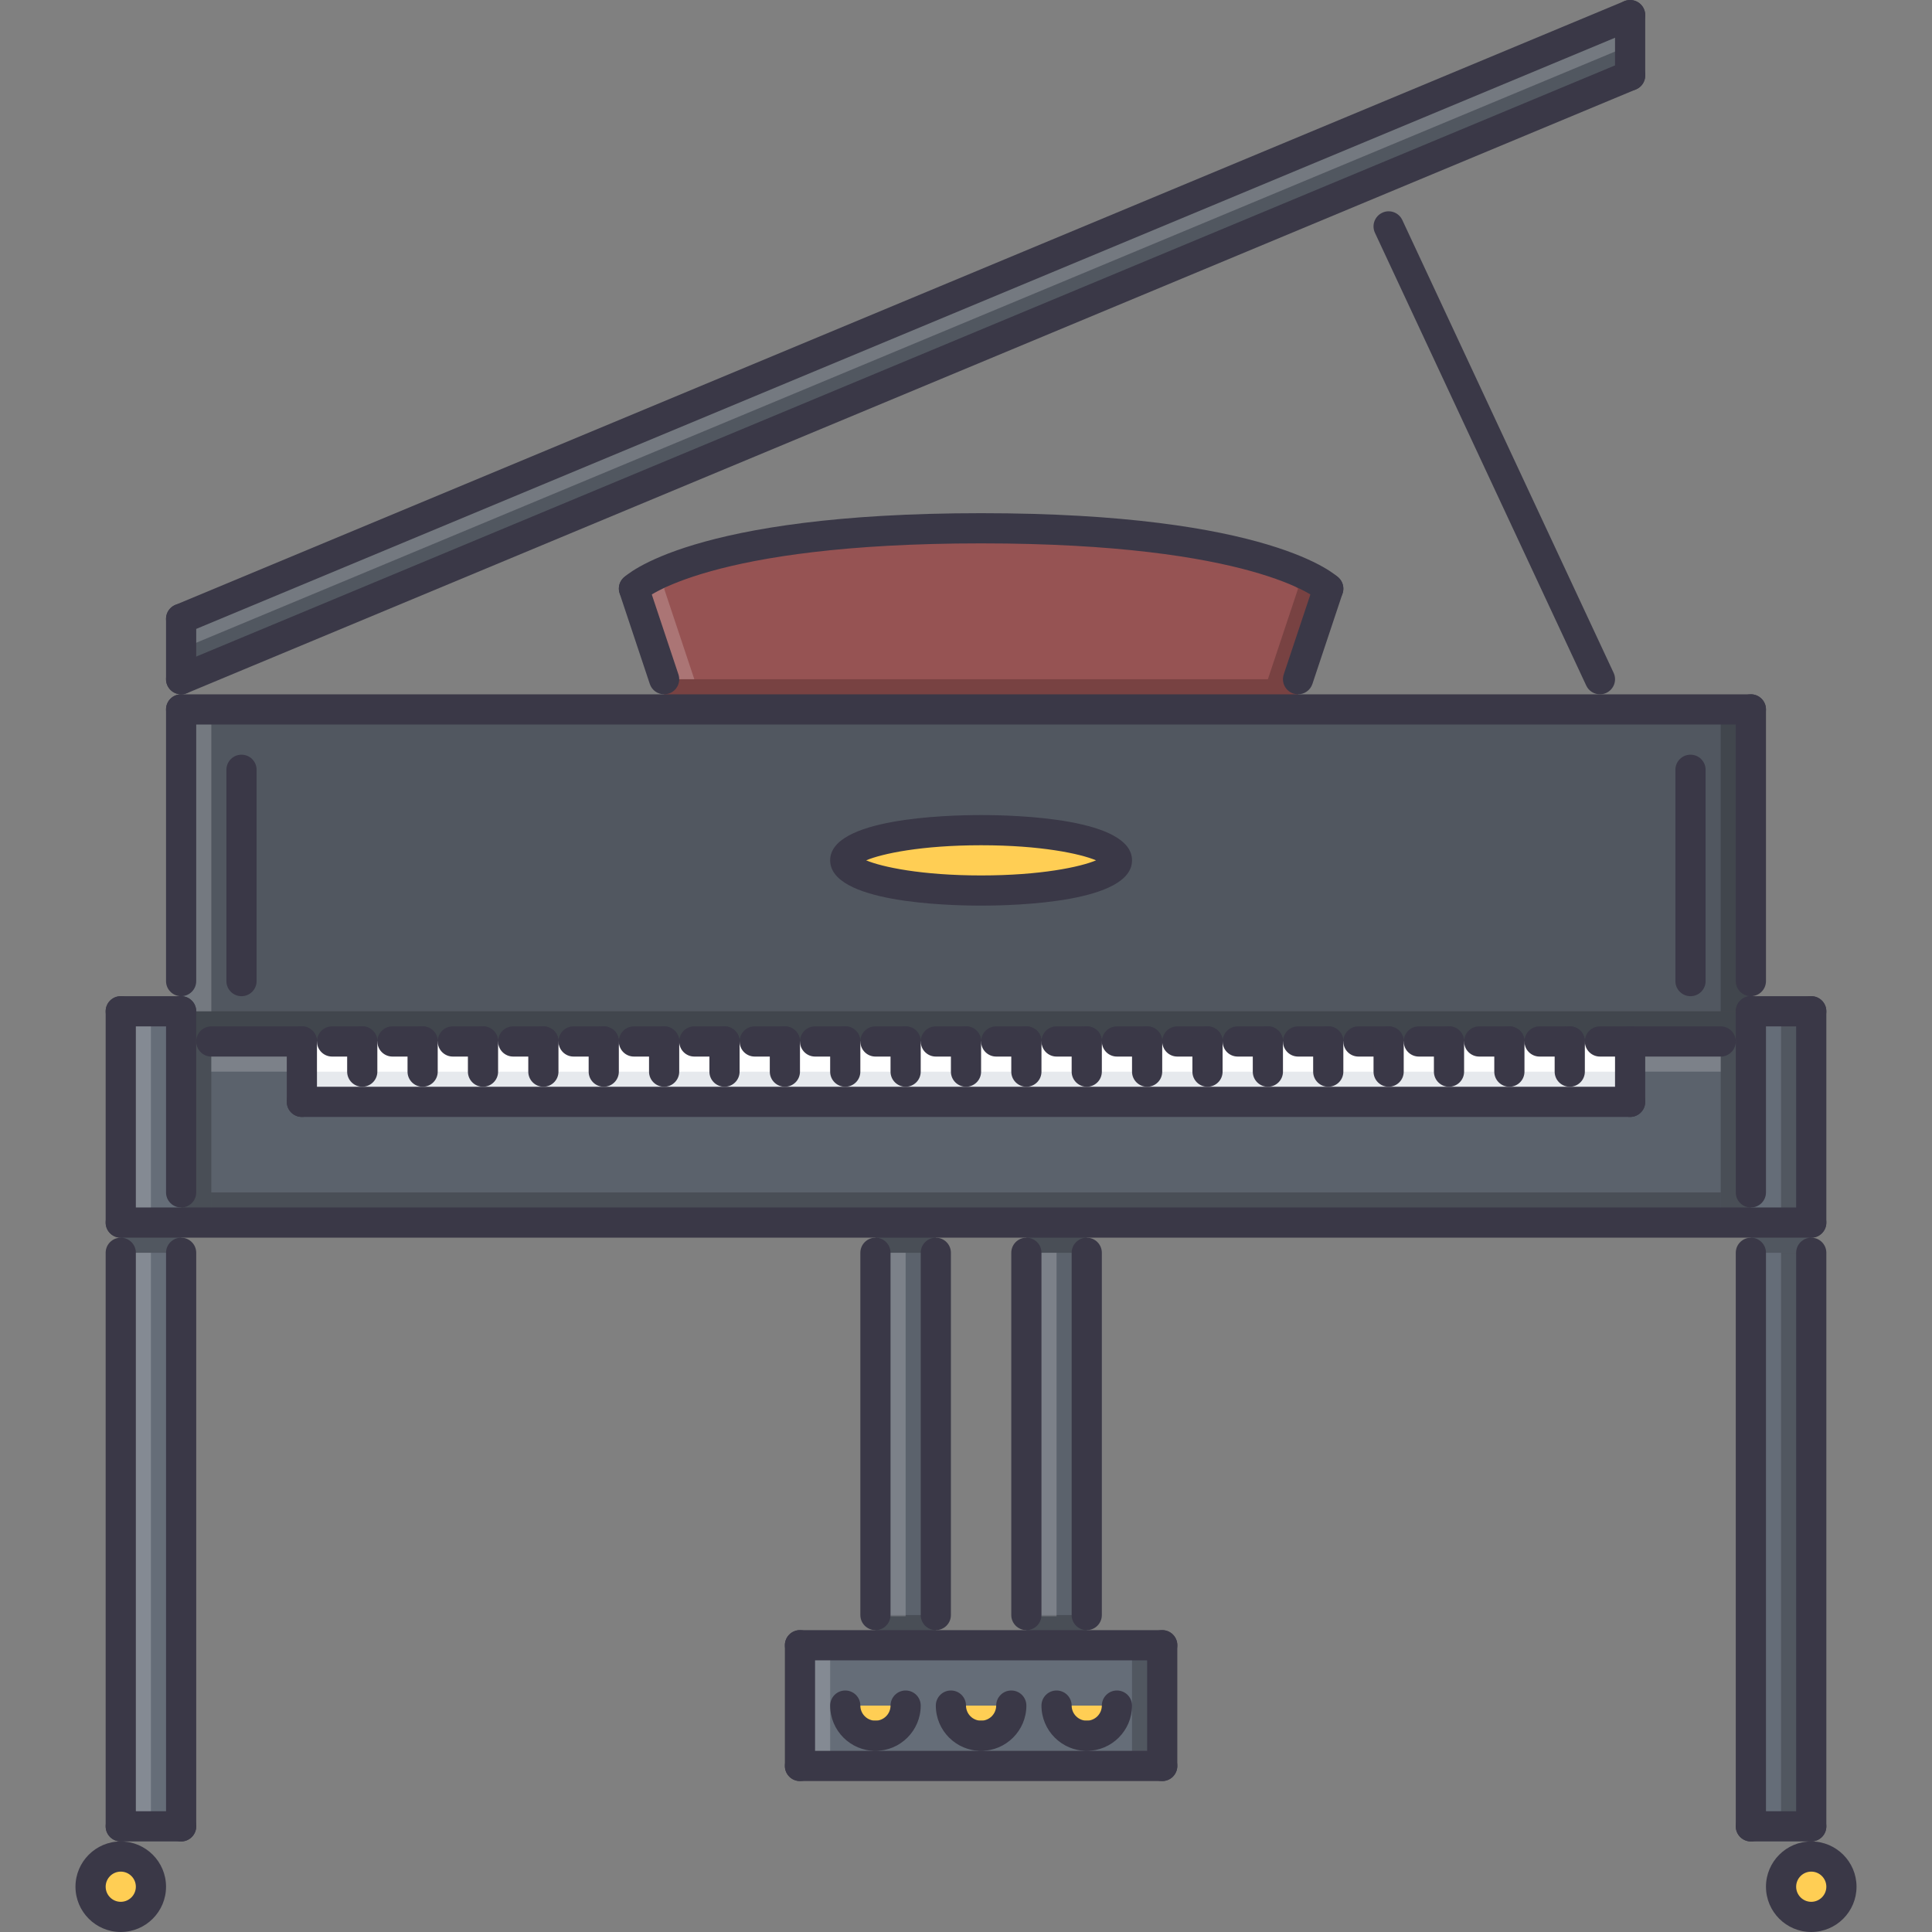 <?xml version="1.0" encoding="iso-8859-1"?>
<!-- Generator: Adobe Illustrator 19.0.0, SVG Export Plug-In . SVG Version: 6.00 Build 0)  -->
<svg version="1.1" id="Capa_1" xmlns="http://www.w3.org/2000/svg" xmlns:xlink="http://www.w3.org/1999/xlink" x="0px" y="0px"
	 viewBox="0 0 511.811 511.811" style="enable-background:new 0 0 511.811 511.811;" xml:space="preserve">
<rect x="0" y="0" width="511.811" height="511.811" fill="#808080" stroke="none"/>
<rect x="211.926" y="435.836" style="fill:#656D78;" width="95.96" height="31.988"/>
<path style="fill:#965353;" d="M259.904,139.949c-75.972,0-91.966,15.994-91.966,15.994l7.997,23.991v7.997h167.938v-7.997
	l7.998-23.991C351.871,155.943,335.877,139.949,259.904,139.949z"/>
<g style="opacity:0.2;">
	<path style="fill:#FFFFFF;" d="M175.935,155.943c0,0,15.553-15.369,87.968-15.939c-1.358-0.016-2.597-0.055-3.999-0.055
		c-75.972,0-91.966,15.994-91.966,15.994l7.997,23.991h7.997L175.935,155.943z"/>
</g>
<g style="opacity:0.2;">
	<path d="M343.873,155.943c0,0-15.557-15.369-87.967-15.939c1.359-0.016,2.597-0.055,3.998-0.055
		c75.973,0,91.967,15.994,91.967,15.994l-7.998,23.991h-7.996L343.873,155.943z"/>
</g>
<rect x="47.986" y="187.936" style="fill:#656D78;" width="415.85" height="87.967"/>
<g style="opacity:0.2;">
	<rect x="47.986" y="187.936" width="415.85" height="87.967"/>
</g>
<rect x="47.986" y="275.896" style="fill:#656D78;" width="415.85" height="47.982"/>
<g style="opacity:0.1;">
	<rect x="47.986" y="275.896" width="415.85" height="47.982"/>
</g>
<g>
	<rect x="463.826" y="267.906" style="fill:#656D78;" width="15.994" height="215.92"/>
	<rect x="31.986" y="267.906" style="fill:#656D78;" width="15.994" height="215.92"/>
</g>
<rect x="79.965" y="275.896" style="fill:#E6E9ED;" width="351.87" height="15.994"/>
<path style="fill:#FFCE54;" d="M295.891,227.916c0,4.413-16.111,7.997-35.987,7.997c-19.875,0-35.986-3.584-35.986-7.997
	c0-4.42,16.111-7.997,35.986-7.997C279.78,219.919,295.891,223.496,295.891,227.916z"/>
<polygon style="fill:#656D78;" points="431.841,19.993 47.983,179.934 47.983,163.94 431.841,3.999 "/>
<g style="opacity:0.2;">
	<polygon points="431.841,19.993 47.983,179.934 47.983,163.94 431.841,3.999 	"/>
</g>
<g style="opacity:0.2;">
	<polygon style="fill:#FFFFFF;" points="47.983,163.94 47.983,171.937 431.841,11.996 431.841,3.999 	"/>
</g>
<g>
	<rect x="231.915" y="323.886" style="fill:#656D78;" width="15.994" height="111.96"/>
	<rect x="271.896" y="323.886" style="fill:#656D78;" width="15.994" height="111.96"/>
</g>
<g style="opacity:0.1;">
	<rect x="271.896" y="323.886" width="15.994" height="111.96"/>
</g>
<g style="opacity:0.1;">
	<rect x="231.915" y="323.886" width="15.994" height="111.96"/>
</g>
<g>
	<path style="fill:#FFCE54;" d="M231.915,459.839c4.416,0,7.997-3.577,7.997-7.998h-15.994
		C223.917,456.261,227.499,459.839,231.915,459.839z"/>
	<path style="fill:#FFCE54;" d="M259.904,459.839c4.421,0,7.997-3.577,7.997-7.998h-15.993
		C251.908,456.261,255.488,459.839,259.904,459.839z"/>
	<path style="fill:#FFCE54;" d="M287.894,459.839c4.42,0,7.997-3.577,7.997-7.998h-15.994
		C279.897,456.261,283.474,459.839,287.894,459.839z"/>
</g>
<g style="opacity:0.2;">
	<rect x="175.936" y="179.936" width="167.94" height="7.997"/>
</g>
<g style="opacity:0.2;">
	<rect x="31.986" y="323.886" width="15.994" height="7.997"/>
</g>
<g style="opacity:0.2;">
	<rect x="463.826" y="323.886" width="15.994" height="7.997"/>
</g>
<g style="opacity:0.2;">
	<rect x="271.896" y="323.886" width="15.994" height="7.997"/>
</g>
<g style="opacity:0.2;">
	<rect x="231.915" y="323.886" width="15.994" height="7.997"/>
</g>
<g style="opacity:0.2;">
	<rect x="271.896" y="427.846" width="15.994" height="7.996"/>
</g>
<g style="opacity:0.2;">
	<rect x="231.915" y="427.846" width="15.994" height="7.996"/>
</g>
<g style="opacity:0.2;">
	<rect x="455.836" y="275.896" width="7.997" height="47.982"/>
</g>
<g style="opacity:0.2;">
	<rect x="47.986" y="275.896" width="7.997" height="47.982"/>
</g>
<g>
	<path style="fill:#FFCE54;" d="M39.986,499.815c0,4.42-3.581,7.997-7.997,7.997s-7.997-3.577-7.997-7.997s3.581-7.997,7.997-7.997
		S39.986,495.395,39.986,499.815z"/>
	<path style="fill:#FFCE54;" d="M487.82,499.815c0,4.42-3.577,7.997-7.997,7.997c-4.421,0-7.997-3.577-7.997-7.997
		s3.576-7.997,7.997-7.997C484.243,491.818,487.82,495.395,487.82,499.815z"/>
</g>
<g style="opacity:0.2;">
	<rect x="31.986" y="267.906" style="fill:#FFFFFF;" width="7.997" height="55.979"/>
</g>
<g style="opacity:0.2;">
	<rect x="31.986" y="331.876" style="fill:#FFFFFF;" width="7.997" height="151.94"/>
</g>
<g style="opacity:0.2;">
	<rect x="471.826" y="267.906" width="7.997" height="55.979"/>
</g>
<g style="opacity:0.2;">
	<rect x="471.826" y="331.876" width="7.997" height="151.94"/>
</g>
<g style="opacity:0.2;">
	<rect x="231.915" y="331.876" style="fill:#FFFFFF;" width="7.997" height="96.3"/>
</g>
<g style="opacity:0.2;">
	<rect x="271.896" y="331.876" style="fill:#FFFFFF;" width="7.997" height="96.3"/>
</g>
<g style="opacity:0.2;">
	<rect x="211.926" y="435.836" style="fill:#FFFFFF;" width="7.997" height="33.32"/>
</g>
<g style="opacity:0.2;">
	<rect x="299.886" y="435.836" width="7.997" height="33.32"/>
</g>
<rect x="79.965" y="275.896" style="fill:#FFFFFF;" width="351.87" height="7.997"/>
<g style="opacity:0.2;">
	<rect x="55.976" y="275.896" style="fill:#FFFFFF;" width="23.991" height="7.997"/>
</g>
<g style="opacity:0.2;">
	<rect x="431.846" y="275.896" style="fill:#FFFFFF;" width="23.991" height="7.997"/>
</g>
<g style="opacity:0.2;">
	<rect x="55.976" y="315.886" width="399.85" height="7.997"/>
</g>
<g style="opacity:0.2;">
	<rect x="47.986" y="267.906" width="415.85" height="7.997"/>
</g>
<g style="opacity:0.2;">
	<rect x="47.986" y="187.936" style="fill:#FFFFFF;" width="7.997" height="79.97"/>
</g>
<g style="opacity:0.2;">
	<rect x="455.836" y="187.936" width="7.997" height="79.97"/>
</g>
<g>
	<path style="fill:#3A3847;" d="M479.823,327.88H31.989c-2.21,0-3.998-1.789-3.998-3.999s1.788-3.999,3.998-3.999h447.834
		c2.21,0,3.998,1.789,3.998,3.999S482.033,327.88,479.823,327.88z"/>
	<path style="fill:#3A3847;" d="M31.989,487.82c-2.21,0-3.998-1.788-3.998-3.999V331.878c0-2.21,1.788-3.998,3.998-3.998
		s3.999,1.788,3.999,3.998v151.943C35.988,486.032,34.199,487.82,31.989,487.82z"/>
	<path style="fill:#3A3847;" d="M47.983,487.82c-2.21,0-3.998-1.788-3.998-3.999V331.878c0-2.21,1.788-3.998,3.998-3.998
		s3.998,1.788,3.998,3.998v151.943C51.981,486.032,50.193,487.82,47.983,487.82z"/>
	<path style="fill:#3A3847;" d="M47.983,487.82H31.989c-2.21,0-3.998-1.788-3.998-3.999c0-2.21,1.788-3.998,3.998-3.998h15.994
		c2.21,0,3.998,1.788,3.998,3.998C51.981,486.032,50.193,487.82,47.983,487.82z"/>
	<path style="fill:#3A3847;" d="M463.829,487.82c-2.21,0-3.999-1.788-3.999-3.999V331.878c0-2.21,1.789-3.998,3.999-3.998
		s3.999,1.788,3.999,3.998v151.943C467.828,486.032,466.039,487.82,463.829,487.82z"/>
	<path style="fill:#3A3847;" d="M479.823,487.82c-2.21,0-3.999-1.788-3.999-3.999V331.878c0-2.21,1.789-3.998,3.999-3.998
		s3.998,1.788,3.998,3.998v151.943C483.821,486.032,482.033,487.82,479.823,487.82z"/>
	<path style="fill:#3A3847;" d="M479.823,487.82h-15.994c-2.21,0-3.999-1.788-3.999-3.999c0-2.21,1.789-3.998,3.999-3.998h15.994
		c2.21,0,3.998,1.788,3.998,3.998C483.821,486.032,482.033,487.82,479.823,487.82z"/>
	<path style="fill:#3A3847;" d="M31.989,327.88c-2.21,0-3.998-1.789-3.998-3.999v-55.979c0-2.21,1.788-3.998,3.998-3.998
		s3.999,1.788,3.999,3.998v55.979C35.988,326.091,34.199,327.88,31.989,327.88z"/>
	<path style="fill:#3A3847;" d="M47.983,271.9H31.989c-2.21,0-3.998-1.788-3.998-3.999c0-2.21,1.788-3.998,3.998-3.998h15.994
		c2.21,0,3.998,1.788,3.998,3.998C51.981,270.112,50.193,271.9,47.983,271.9z"/>
	<path style="fill:#3A3847;" d="M47.983,319.882c-2.21,0-3.998-1.788-3.998-3.998v-47.982c0-2.21,1.788-3.998,3.998-3.998
		s3.998,1.788,3.998,3.998v47.982C51.981,318.094,50.193,319.882,47.983,319.882z"/>
	<path style="fill:#3A3847;" d="M79.971,279.897H55.98c-2.21,0-3.999-1.789-3.999-3.999s1.789-3.998,3.999-3.998h23.991
		c2.21,0,3.998,1.788,3.998,3.998S82.181,279.897,79.971,279.897z"/>
	<path style="fill:#3A3847;" d="M79.971,295.891c-2.21,0-3.999-1.789-3.999-3.999v-15.994c0-2.21,1.789-3.998,3.999-3.998
		s3.998,1.788,3.998,3.998v15.994C83.969,294.102,82.181,295.891,79.971,295.891z"/>
	<path style="fill:#3A3847;" d="M479.823,327.88c-2.21,0-3.999-1.789-3.999-3.999v-55.979c0-2.21,1.789-3.998,3.999-3.998
		s3.998,1.788,3.998,3.998v55.979C483.821,326.091,482.033,327.88,479.823,327.88z"/>
	<path style="fill:#3A3847;" d="M479.823,271.9h-15.994c-2.21,0-3.999-1.788-3.999-3.999c0-2.21,1.789-3.998,3.999-3.998h15.994
		c2.21,0,3.998,1.788,3.998,3.998C483.821,270.112,482.033,271.9,479.823,271.9z"/>
	<path style="fill:#3A3847;" d="M463.829,319.882c-2.21,0-3.999-1.788-3.999-3.998v-47.982c0-2.21,1.789-3.998,3.999-3.998
		s3.999,1.788,3.999,3.998v47.982C467.828,318.094,466.039,319.882,463.829,319.882z"/>
	<path style="fill:#3A3847;" d="M455.832,279.897h-23.991c-2.21,0-3.999-1.789-3.999-3.999s1.789-3.998,3.999-3.998h23.991
		c2.21,0,3.998,1.788,3.998,3.998S458.042,279.897,455.832,279.897z"/>
	<path style="fill:#3A3847;" d="M431.841,295.891c-2.21,0-3.999-1.789-3.999-3.999v-15.994c0-2.21,1.789-3.998,3.999-3.998
		s3.999,1.788,3.999,3.998v15.994C435.84,294.102,434.051,295.891,431.841,295.891z"/>
	<path style="fill:#3A3847;" d="M431.841,295.891H79.971c-2.21,0-3.999-1.789-3.999-3.999s1.789-3.998,3.999-3.998H431.84
		c2.21,0,3.999,1.788,3.999,3.998S434.051,295.891,431.841,295.891z"/>
	<path style="fill:#3A3847;" d="M95.965,279.897h-7.997c-2.21,0-3.999-1.789-3.999-3.999s1.789-3.998,3.999-3.998h7.997
		c2.21,0,3.998,1.788,3.998,3.998S98.175,279.897,95.965,279.897z"/>
	<path style="fill:#3A3847;" d="M95.965,287.894c-2.21,0-3.999-1.788-3.999-3.999v-7.997c0-2.21,1.789-3.998,3.999-3.998
		s3.998,1.788,3.998,3.998v7.997C99.964,286.106,98.175,287.894,95.965,287.894z"/>
	<path style="fill:#3A3847;" d="M111.96,279.897h-7.997c-2.21,0-3.999-1.789-3.999-3.999s1.789-3.998,3.999-3.998h7.997
		c2.21,0,3.998,1.788,3.998,3.998S114.17,279.897,111.96,279.897z"/>
	<path style="fill:#3A3847;" d="M111.96,287.894c-2.21,0-3.999-1.788-3.999-3.999v-7.997c0-2.21,1.789-3.998,3.999-3.998
		s3.998,1.788,3.998,3.998v7.997C115.958,286.106,114.17,287.894,111.96,287.894z"/>
	<path style="fill:#3A3847;" d="M127.954,279.897h-7.997c-2.21,0-3.999-1.789-3.999-3.999s1.789-3.998,3.999-3.998h7.997
		c2.21,0,3.998,1.788,3.998,3.998S130.163,279.897,127.954,279.897z"/>
	<path style="fill:#3A3847;" d="M127.954,287.894c-2.211,0-3.999-1.788-3.999-3.999v-7.997c0-2.21,1.788-3.998,3.999-3.998
		c2.21,0,3.998,1.788,3.998,3.998v7.997C131.952,286.106,130.163,287.894,127.954,287.894z"/>
	<path style="fill:#3A3847;" d="M143.948,279.897h-7.997c-2.211,0-3.999-1.789-3.999-3.999s1.788-3.998,3.999-3.998h7.997
		c2.21,0,3.998,1.788,3.998,3.998S146.158,279.897,143.948,279.897z"/>
	<path style="fill:#3A3847;" d="M143.948,287.894c-2.211,0-3.999-1.788-3.999-3.999v-7.997c0-2.21,1.788-3.998,3.999-3.998
		c2.21,0,3.998,1.788,3.998,3.998v7.997C147.945,286.106,146.158,287.894,143.948,287.894z"/>
	<path style="fill:#3A3847;" d="M159.941,279.897h-7.996c-2.211,0-3.999-1.789-3.999-3.999s1.788-3.998,3.999-3.998h7.996
		c2.211,0,3.999,1.788,3.999,3.998S162.152,279.897,159.941,279.897z"/>
	<path style="fill:#3A3847;" d="M159.941,287.894c-2.21,0-3.998-1.788-3.998-3.999v-7.997c0-2.21,1.788-3.998,3.998-3.998
		c2.211,0,3.999,1.788,3.999,3.998v7.997C163.939,286.106,162.152,287.894,159.941,287.894z"/>
	<path style="fill:#3A3847;" d="M175.935,279.897h-7.997c-2.21,0-3.998-1.789-3.998-3.999s1.788-3.998,3.998-3.998h7.997
		c2.211,0,3.999,1.788,3.999,3.998S178.146,279.897,175.935,279.897z"/>
	<path style="fill:#3A3847;" d="M175.935,287.894c-2.21,0-3.998-1.788-3.998-3.999v-7.997c0-2.21,1.788-3.998,3.998-3.998
		c2.211,0,3.999,1.788,3.999,3.998v7.997C179.934,286.106,178.146,287.894,175.935,287.894z"/>
	<path style="fill:#3A3847;" d="M191.928,279.897h-7.997c-2.21,0-3.998-1.789-3.998-3.999s1.788-3.998,3.998-3.998h7.997
		c2.21,0,3.999,1.788,3.999,3.998S194.139,279.897,191.928,279.897z"/>
	<path style="fill:#3A3847;" d="M191.928,287.894c-2.21,0-3.998-1.788-3.998-3.999v-7.997c0-2.21,1.788-3.998,3.998-3.998
		s3.999,1.788,3.999,3.998v7.997C195.928,286.106,194.139,287.894,191.928,287.894z"/>
	<path style="fill:#3A3847;" d="M207.924,279.897h-7.997c-2.21,0-3.998-1.789-3.998-3.999s1.788-3.998,3.998-3.998h7.997
		c2.21,0,3.999,1.788,3.999,3.998S210.133,279.897,207.924,279.897z"/>
	<path style="fill:#3A3847;" d="M207.924,287.894c-2.21,0-3.998-1.788-3.998-3.999v-7.997c0-2.21,1.788-3.998,3.998-3.998
		s3.999,1.788,3.999,3.998v7.997C211.923,286.106,210.133,287.894,207.924,287.894z"/>
	<path style="fill:#3A3847;" d="M223.917,279.897h-7.997c-2.21,0-3.998-1.789-3.998-3.999s1.788-3.998,3.998-3.998h7.997
		c2.21,0,3.999,1.788,3.999,3.998S226.128,279.897,223.917,279.897z"/>
	<path style="fill:#3A3847;" d="M223.917,287.894c-2.21,0-3.998-1.788-3.998-3.999v-7.997c0-2.21,1.788-3.998,3.998-3.998
		s3.999,1.788,3.999,3.998v7.997C227.917,286.106,226.128,287.894,223.917,287.894z"/>
	<path style="fill:#3A3847;" d="M239.911,279.897h-7.997c-2.21,0-3.998-1.789-3.998-3.999s1.788-3.998,3.998-3.998h7.997
		c2.21,0,3.999,1.788,3.999,3.998S242.122,279.897,239.911,279.897z"/>
	<path style="fill:#3A3847;" d="M239.911,287.894c-2.21,0-3.998-1.788-3.998-3.999v-7.997c0-2.21,1.788-3.998,3.998-3.998
		s3.999,1.788,3.999,3.998v7.997C243.911,286.106,242.122,287.894,239.911,287.894z"/>
	<path style="fill:#3A3847;" d="M255.906,279.897h-7.997c-2.21,0-3.998-1.789-3.998-3.999s1.788-3.998,3.998-3.998h7.997
		c2.21,0,3.998,1.788,3.998,3.998S258.116,279.897,255.906,279.897z"/>
	<path style="fill:#3A3847;" d="M255.906,287.894c-2.21,0-3.998-1.788-3.998-3.999v-7.997c0-2.21,1.788-3.998,3.998-3.998
		c2.21,0,3.998,1.788,3.998,3.998v7.997C259.904,286.106,258.116,287.894,255.906,287.894z"/>
	<path style="fill:#3A3847;" d="M271.9,279.897h-7.997c-2.21,0-3.999-1.789-3.999-3.999s1.789-3.998,3.999-3.998h7.997
		c2.21,0,3.998,1.788,3.998,3.998S274.11,279.897,271.9,279.897z"/>
	<path style="fill:#3A3847;" d="M271.9,287.894c-2.21,0-3.999-1.788-3.999-3.999v-7.997c0-2.21,1.789-3.998,3.999-3.998
		s3.998,1.788,3.998,3.998v7.997C275.898,286.106,274.11,287.894,271.9,287.894z"/>
	<path style="fill:#3A3847;" d="M287.894,279.897h-7.997c-2.21,0-3.999-1.789-3.999-3.999s1.789-3.998,3.999-3.998h7.997
		c2.21,0,3.998,1.788,3.998,3.998S290.104,279.897,287.894,279.897z"/>
	<path style="fill:#3A3847;" d="M287.894,287.894c-2.211,0-3.999-1.788-3.999-3.999v-7.997c0-2.21,1.788-3.998,3.999-3.998
		c2.21,0,3.998,1.788,3.998,3.998v7.997C291.892,286.106,290.104,287.894,287.894,287.894z"/>
	<path style="fill:#3A3847;" d="M303.888,279.897h-7.997c-2.21,0-3.999-1.789-3.999-3.999s1.789-3.998,3.999-3.998h7.997
		c2.21,0,3.998,1.788,3.998,3.998S306.098,279.897,303.888,279.897z"/>
	<path style="fill:#3A3847;" d="M303.888,287.894c-2.211,0-3.999-1.788-3.999-3.999v-7.997c0-2.21,1.788-3.998,3.999-3.998
		c2.21,0,3.998,1.788,3.998,3.998v7.997C307.886,286.106,306.098,287.894,303.888,287.894z"/>
	<path style="fill:#3A3847;" d="M319.883,279.897h-7.997c-2.21,0-3.999-1.789-3.999-3.999s1.789-3.998,3.999-3.998h7.997
		c2.21,0,3.998,1.788,3.998,3.998S322.093,279.897,319.883,279.897z"/>
	<path style="fill:#3A3847;" d="M319.883,287.894c-2.211,0-3.999-1.788-3.999-3.999v-7.997c0-2.21,1.788-3.998,3.999-3.998
		c2.21,0,3.998,1.788,3.998,3.998v7.997C323.881,286.106,322.093,287.894,319.883,287.894z"/>
	<path style="fill:#3A3847;" d="M335.877,279.897h-7.998c-2.209,0-3.998-1.789-3.998-3.999s1.789-3.998,3.998-3.998h7.998
		c2.21,0,3.998,1.788,3.998,3.998S338.087,279.897,335.877,279.897z"/>
	<path style="fill:#3A3847;" d="M335.877,287.894c-2.211,0-3.999-1.788-3.999-3.999v-7.997c0-2.21,1.788-3.998,3.999-3.998
		c2.21,0,3.998,1.788,3.998,3.998v7.997C339.875,286.106,338.087,287.894,335.877,287.894z"/>
	<path style="fill:#3A3847;" d="M351.871,279.897h-7.998c-2.21,0-3.998-1.789-3.998-3.999s1.788-3.998,3.998-3.998h7.998
		c2.209,0,3.998,1.788,3.998,3.998S354.08,279.897,351.871,279.897z"/>
	<path style="fill:#3A3847;" d="M351.871,287.894c-2.211,0-3.999-1.788-3.999-3.999v-7.997c0-2.21,1.788-3.998,3.999-3.998
		c2.209,0,3.998,1.788,3.998,3.998v7.997C355.869,286.106,354.08,287.894,351.871,287.894z"/>
	<path style="fill:#3A3847;" d="M367.865,279.897h-7.998c-2.21,0-3.998-1.789-3.998-3.999s1.788-3.998,3.998-3.998h7.998
		c2.209,0,3.998,1.788,3.998,3.998S370.074,279.897,367.865,279.897z"/>
	<path style="fill:#3A3847;" d="M367.865,287.894c-2.211,0-3.999-1.788-3.999-3.999v-7.997c0-2.21,1.788-3.998,3.999-3.998
		c2.209,0,3.998,1.788,3.998,3.998v7.997C371.863,286.106,370.074,287.894,367.865,287.894z"/>
	<path style="fill:#3A3847;" d="M383.858,279.897h-7.997c-2.21,0-3.998-1.789-3.998-3.999s1.788-3.998,3.998-3.998h7.997
		c2.21,0,3.999,1.788,3.999,3.998S386.068,279.897,383.858,279.897z"/>
	<path style="fill:#3A3847;" d="M383.858,287.894c-2.21,0-3.998-1.788-3.998-3.999v-7.997c0-2.21,1.788-3.998,3.998-3.998
		s3.999,1.788,3.999,3.998v7.997C387.857,286.106,386.068,287.894,383.858,287.894z"/>
	<path style="fill:#3A3847;" d="M399.852,279.897h-7.997c-2.21,0-3.998-1.789-3.998-3.999s1.788-3.998,3.998-3.998h7.997
		c2.21,0,3.999,1.788,3.999,3.998S402.062,279.897,399.852,279.897z"/>
	<path style="fill:#3A3847;" d="M399.852,287.894c-2.21,0-3.998-1.788-3.998-3.999v-7.997c0-2.21,1.788-3.998,3.998-3.998
		s3.999,1.788,3.999,3.998v7.997C403.851,286.106,402.062,287.894,399.852,287.894z"/>
	<path style="fill:#3A3847;" d="M415.846,279.897h-7.997c-2.21,0-3.998-1.789-3.998-3.999s1.788-3.998,3.998-3.998h7.997
		c2.21,0,3.999,1.788,3.999,3.998S418.056,279.897,415.846,279.897z"/>
	<path style="fill:#3A3847;" d="M415.846,287.894c-2.21,0-3.998-1.788-3.998-3.999v-7.997c0-2.21,1.788-3.998,3.998-3.998
		s3.999,1.788,3.999,3.998v7.997C419.845,286.106,418.056,287.894,415.846,287.894z"/>
	<path style="fill:#3A3847;" d="M431.841,279.897h-7.997c-2.21,0-3.998-1.789-3.998-3.999s1.788-3.998,3.998-3.998h7.997
		c2.21,0,3.999,1.788,3.999,3.998S434.051,279.897,431.841,279.897z"/>
	<path style="fill:#3A3847;" d="M47.983,263.903c-2.21,0-3.998-1.789-3.998-3.998v-71.974c0-2.21,1.788-3.999,3.998-3.999
		s3.998,1.789,3.998,3.999v71.974C51.981,262.114,50.193,263.903,47.983,263.903z"/>
	<path style="fill:#3A3847;" d="M463.829,263.903c-2.21,0-3.999-1.789-3.999-3.998v-71.974c0-2.21,1.789-3.999,3.999-3.999
		s3.999,1.789,3.999,3.999v71.974C467.828,262.114,466.039,263.903,463.829,263.903z"/>
	<path style="fill:#3A3847;" d="M463.829,191.929H47.983c-2.21,0-3.998-1.788-3.998-3.998s1.788-3.999,3.998-3.999h415.846
		c2.21,0,3.999,1.789,3.999,3.999C467.828,190.141,466.039,191.929,463.829,191.929z"/>
	<path style="fill:#3A3847;" d="M447.835,263.903c-2.21,0-3.999-1.789-3.999-3.998v-55.979c0-2.21,1.789-3.999,3.999-3.999
		s3.999,1.789,3.999,3.999v55.979C451.834,262.114,450.045,263.903,447.835,263.903z"/>
	<path style="fill:#3A3847;" d="M63.977,263.903c-2.21,0-3.999-1.789-3.999-3.998v-55.979c0-2.21,1.789-3.999,3.999-3.999
		c2.21,0,3.998,1.789,3.998,3.999v55.979C67.975,262.114,66.187,263.903,63.977,263.903z"/>
	<path style="fill:#3A3847;" d="M343.873,183.932c-0.421,0-0.843-0.062-1.265-0.203c-2.093-0.703-3.226-2.967-2.53-5.061
		l7.997-23.991c0.703-2.085,2.937-3.225,5.061-2.53c2.093,0.703,3.226,2.968,2.53,5.061l-7.997,23.991
		C347.106,182.871,345.545,183.932,343.873,183.932z"/>
	<path style="fill:#3A3847;" d="M175.935,183.932c-1.675,0-3.232-1.062-3.791-2.733l-7.997-23.991
		c-0.699-2.093,0.434-4.358,2.526-5.061c2.116-0.695,4.357,0.445,5.057,2.53l7.997,23.991c0.699,2.093-0.434,4.358-2.526,5.061
		C176.779,183.87,176.353,183.932,175.935,183.932z"/>
	<path style="fill:#3A3847;" d="M351.871,159.941c-1.023,0-2.047-0.39-2.828-1.171c-0.102-0.094-16.915-14.823-89.139-14.823
		c-72.227,0-89.037,14.729-89.197,14.877c-1.601,1.476-4.111,1.437-5.622-0.141c-1.508-1.57-1.512-4.03,0.027-5.568
		c0.698-0.703,18.048-17.166,94.792-17.166c76.745,0,94.091,16.462,94.793,17.166c1.562,1.562,1.562,4.092,0,5.654
		C353.917,159.551,352.893,159.941,351.871,159.941z"/>
	<path style="fill:#3A3847;" d="M47.983,167.938c-1.565,0-3.05-0.921-3.69-2.46c-0.851-2.038,0.113-4.381,2.152-5.232L430.302,0.305
		c2.038-0.82,4.381,0.117,5.225,2.155c0.858,2.039-0.109,4.381-2.148,5.232L49.521,167.634
		C49.018,167.837,48.499,167.938,47.983,167.938z"/>
	<path style="fill:#3A3847;" d="M47.983,183.932c-1.565,0-3.05-0.921-3.69-2.46c-0.851-2.038,0.113-4.381,2.152-5.232L430.302,16.3
		c2.038-0.812,4.381,0.109,5.225,2.155c0.858,2.038-0.109,4.381-2.148,5.232L49.521,183.628
		C49.018,183.831,48.499,183.932,47.983,183.932z"/>
	<path style="fill:#3A3847;" d="M47.983,183.932c-2.21,0-3.998-1.788-3.998-3.998V163.94c0-2.21,1.788-3.999,3.998-3.999
		s3.998,1.789,3.998,3.999v15.994C51.981,182.144,50.193,183.932,47.983,183.932z"/>
	<path style="fill:#3A3847;" d="M431.841,23.992c-2.21,0-3.999-1.788-3.999-3.999V3.999c0-2.21,1.789-3.999,3.999-3.999
		s3.999,1.789,3.999,3.999v15.994C435.84,22.204,434.051,23.992,431.841,23.992z"/>
	<path style="fill:#3A3847;" d="M423.844,183.932c-1.499,0-2.944-0.851-3.623-2.304l-55.98-119.954
		c-0.938-2.007-0.07-4.382,1.937-5.318c1.999-0.945,4.373-0.07,5.311,1.929l55.979,119.956c0.937,2.007,0.07,4.381-1.937,5.318
		C424.984,183.815,424.414,183.932,423.844,183.932z"/>
	<path style="fill:#3A3847;" d="M287.894,431.841c-2.211,0-3.999-1.788-3.999-3.998v-95.965c0-2.21,1.788-3.998,3.999-3.998
		c2.21,0,3.998,1.788,3.998,3.998v95.965C291.892,430.052,290.104,431.841,287.894,431.841z"/>
	<path style="fill:#3A3847;" d="M271.9,431.841c-2.21,0-3.999-1.788-3.999-3.998v-95.965c0-2.21,1.789-3.998,3.999-3.998
		s3.998,1.788,3.998,3.998v95.965C275.898,430.052,274.11,431.841,271.9,431.841z"/>
	<path style="fill:#3A3847;" d="M247.909,431.841c-2.21,0-3.998-1.788-3.998-3.998v-95.965c0-2.21,1.788-3.998,3.998-3.998
		s3.999,1.788,3.999,3.998v95.965C251.908,430.052,250.118,431.841,247.909,431.841z"/>
	<path style="fill:#3A3847;" d="M231.915,431.841c-2.21,0-3.998-1.788-3.998-3.998v-95.965c0-2.21,1.788-3.998,3.998-3.998
		s3.999,1.788,3.999,3.998v95.965C235.913,430.052,234.124,431.841,231.915,431.841z"/>
	<path style="fill:#3A3847;" d="M307.886,439.838h-95.964c-2.21,0-3.999-1.788-3.999-3.999c0-2.209,1.789-3.998,3.999-3.998h95.964
		c2.21,0,3.999,1.789,3.999,3.998C311.885,438.05,310.096,439.838,307.886,439.838z"/>
	<path style="fill:#3A3847;" d="M307.886,471.826c-2.21,0-3.998-1.788-3.998-3.999v-31.988c0-2.209,1.788-3.998,3.998-3.998
		s3.999,1.789,3.999,3.998v31.988C311.885,470.038,310.096,471.826,307.886,471.826z"/>
	<path style="fill:#3A3847;" d="M307.886,471.826h-95.964c-2.21,0-3.999-1.788-3.999-3.999c0-2.21,1.789-3.998,3.999-3.998h95.964
		c2.21,0,3.999,1.788,3.999,3.998C311.885,470.038,310.096,471.826,307.886,471.826z"/>
	<path style="fill:#3A3847;" d="M211.923,471.826c-2.21,0-3.999-1.788-3.999-3.999v-31.988c0-2.209,1.789-3.998,3.999-3.998
		s3.998,1.789,3.998,3.998v31.988C215.921,470.038,214.133,471.826,211.923,471.826z"/>
	<path style="fill:#3A3847;" d="M231.915,463.829c-6.614,0-11.995-5.381-11.995-11.996c0-2.21,1.788-3.998,3.998-3.998
		s3.999,1.788,3.999,3.998c0,2.203,1.792,3.999,3.998,3.999c2.21,0,3.999,1.788,3.999,3.999
		C235.913,462.04,234.124,463.829,231.915,463.829z"/>
	<path style="fill:#3A3847;" d="M231.915,463.829c-2.21,0-3.998-1.789-3.998-3.998c0-2.211,1.788-3.999,3.998-3.999
		c2.206,0,3.999-1.796,3.999-3.999c0-2.21,1.788-3.998,3.998-3.998s3.999,1.788,3.999,3.998
		C243.911,458.448,238.529,463.829,231.915,463.829z"/>
	<path style="fill:#3A3847;" d="M259.904,463.829c-6.614,0-11.995-5.381-11.995-11.996c0-2.21,1.788-3.998,3.999-3.998
		c2.21,0,3.998,1.788,3.998,3.998c0,2.203,1.792,3.999,3.998,3.999c2.211,0,3.999,1.788,3.999,3.999
		C263.903,462.04,262.115,463.829,259.904,463.829z"/>
	<path style="fill:#3A3847;" d="M259.904,463.829c-2.21,0-3.998-1.789-3.998-3.998c0-2.211,1.788-3.999,3.998-3.999
		c2.207,0,3.999-1.796,3.999-3.999c0-2.21,1.788-3.998,3.998-3.998s3.999,1.788,3.999,3.998
		C271.9,458.448,266.519,463.829,259.904,463.829z"/>
	<path style="fill:#3A3847;" d="M287.894,463.829c-6.615,0-11.996-5.381-11.996-11.996c0-2.21,1.789-3.998,3.999-3.998
		s3.998,1.788,3.998,3.998c0,2.203,1.796,3.999,3.999,3.999c2.21,0,3.998,1.788,3.998,3.999
		C291.892,462.04,290.104,463.829,287.894,463.829z"/>
	<path style="fill:#3A3847;" d="M287.894,463.829c-2.211,0-3.999-1.789-3.999-3.998c0-2.211,1.788-3.999,3.999-3.999
		c2.202,0,3.998-1.796,3.998-3.999c0-2.21,1.789-3.998,3.999-3.998s3.998,1.788,3.998,3.998
		C299.889,458.448,294.509,463.829,287.894,463.829z"/>
	<path style="fill:#3A3847;" d="M31.989,511.811c-6.614,0-11.995-5.381-11.995-11.996c0-6.614,5.381-11.995,11.995-11.995
		c6.615,0,11.996,5.381,11.996,11.995C43.985,506.43,38.604,511.811,31.989,511.811z M31.989,495.817
		c-2.206,0-3.998,1.796-3.998,3.998c0,2.203,1.792,3.999,3.998,3.999s3.999-1.796,3.999-3.999
		C35.988,497.613,34.195,495.817,31.989,495.817z"/>
	<path style="fill:#3A3847;" d="M479.823,511.811c-6.614,0-11.995-5.381-11.995-11.996c0-6.614,5.381-11.995,11.995-11.995
		s11.995,5.381,11.995,11.995C491.818,506.43,486.437,511.811,479.823,511.811z M479.823,495.817c-2.202,0-3.999,1.796-3.999,3.998
		c0,2.203,1.797,3.999,3.999,3.999s3.998-1.796,3.998-3.999C483.821,497.613,482.025,495.817,479.823,495.817z"/>
	<path style="fill:#3A3847;" d="M259.904,239.912c-9.379,0-39.984-0.867-39.984-11.996s30.605-11.996,39.984-11.996
		c9.38,0,39.985,0.867,39.985,11.996S269.284,239.912,259.904,239.912z M229.451,227.916c4.178,1.757,14.663,3.999,30.453,3.999
		c15.791,0,26.271-2.241,30.458-3.999c-4.179-1.765-14.667-3.999-30.458-3.999C244.109,223.918,233.624,226.151,229.451,227.916z"/>
</g>
<g>
</g>
<g>
</g>
<g>
</g>
<g>
</g>
<g>
</g>
<g>
</g>
<g>
</g>
<g>
</g>
<g>
</g>
<g>
</g>
<g>
</g>
<g>
</g>
<g>
</g>
<g>
</g>
<g>
</g>
</svg>
